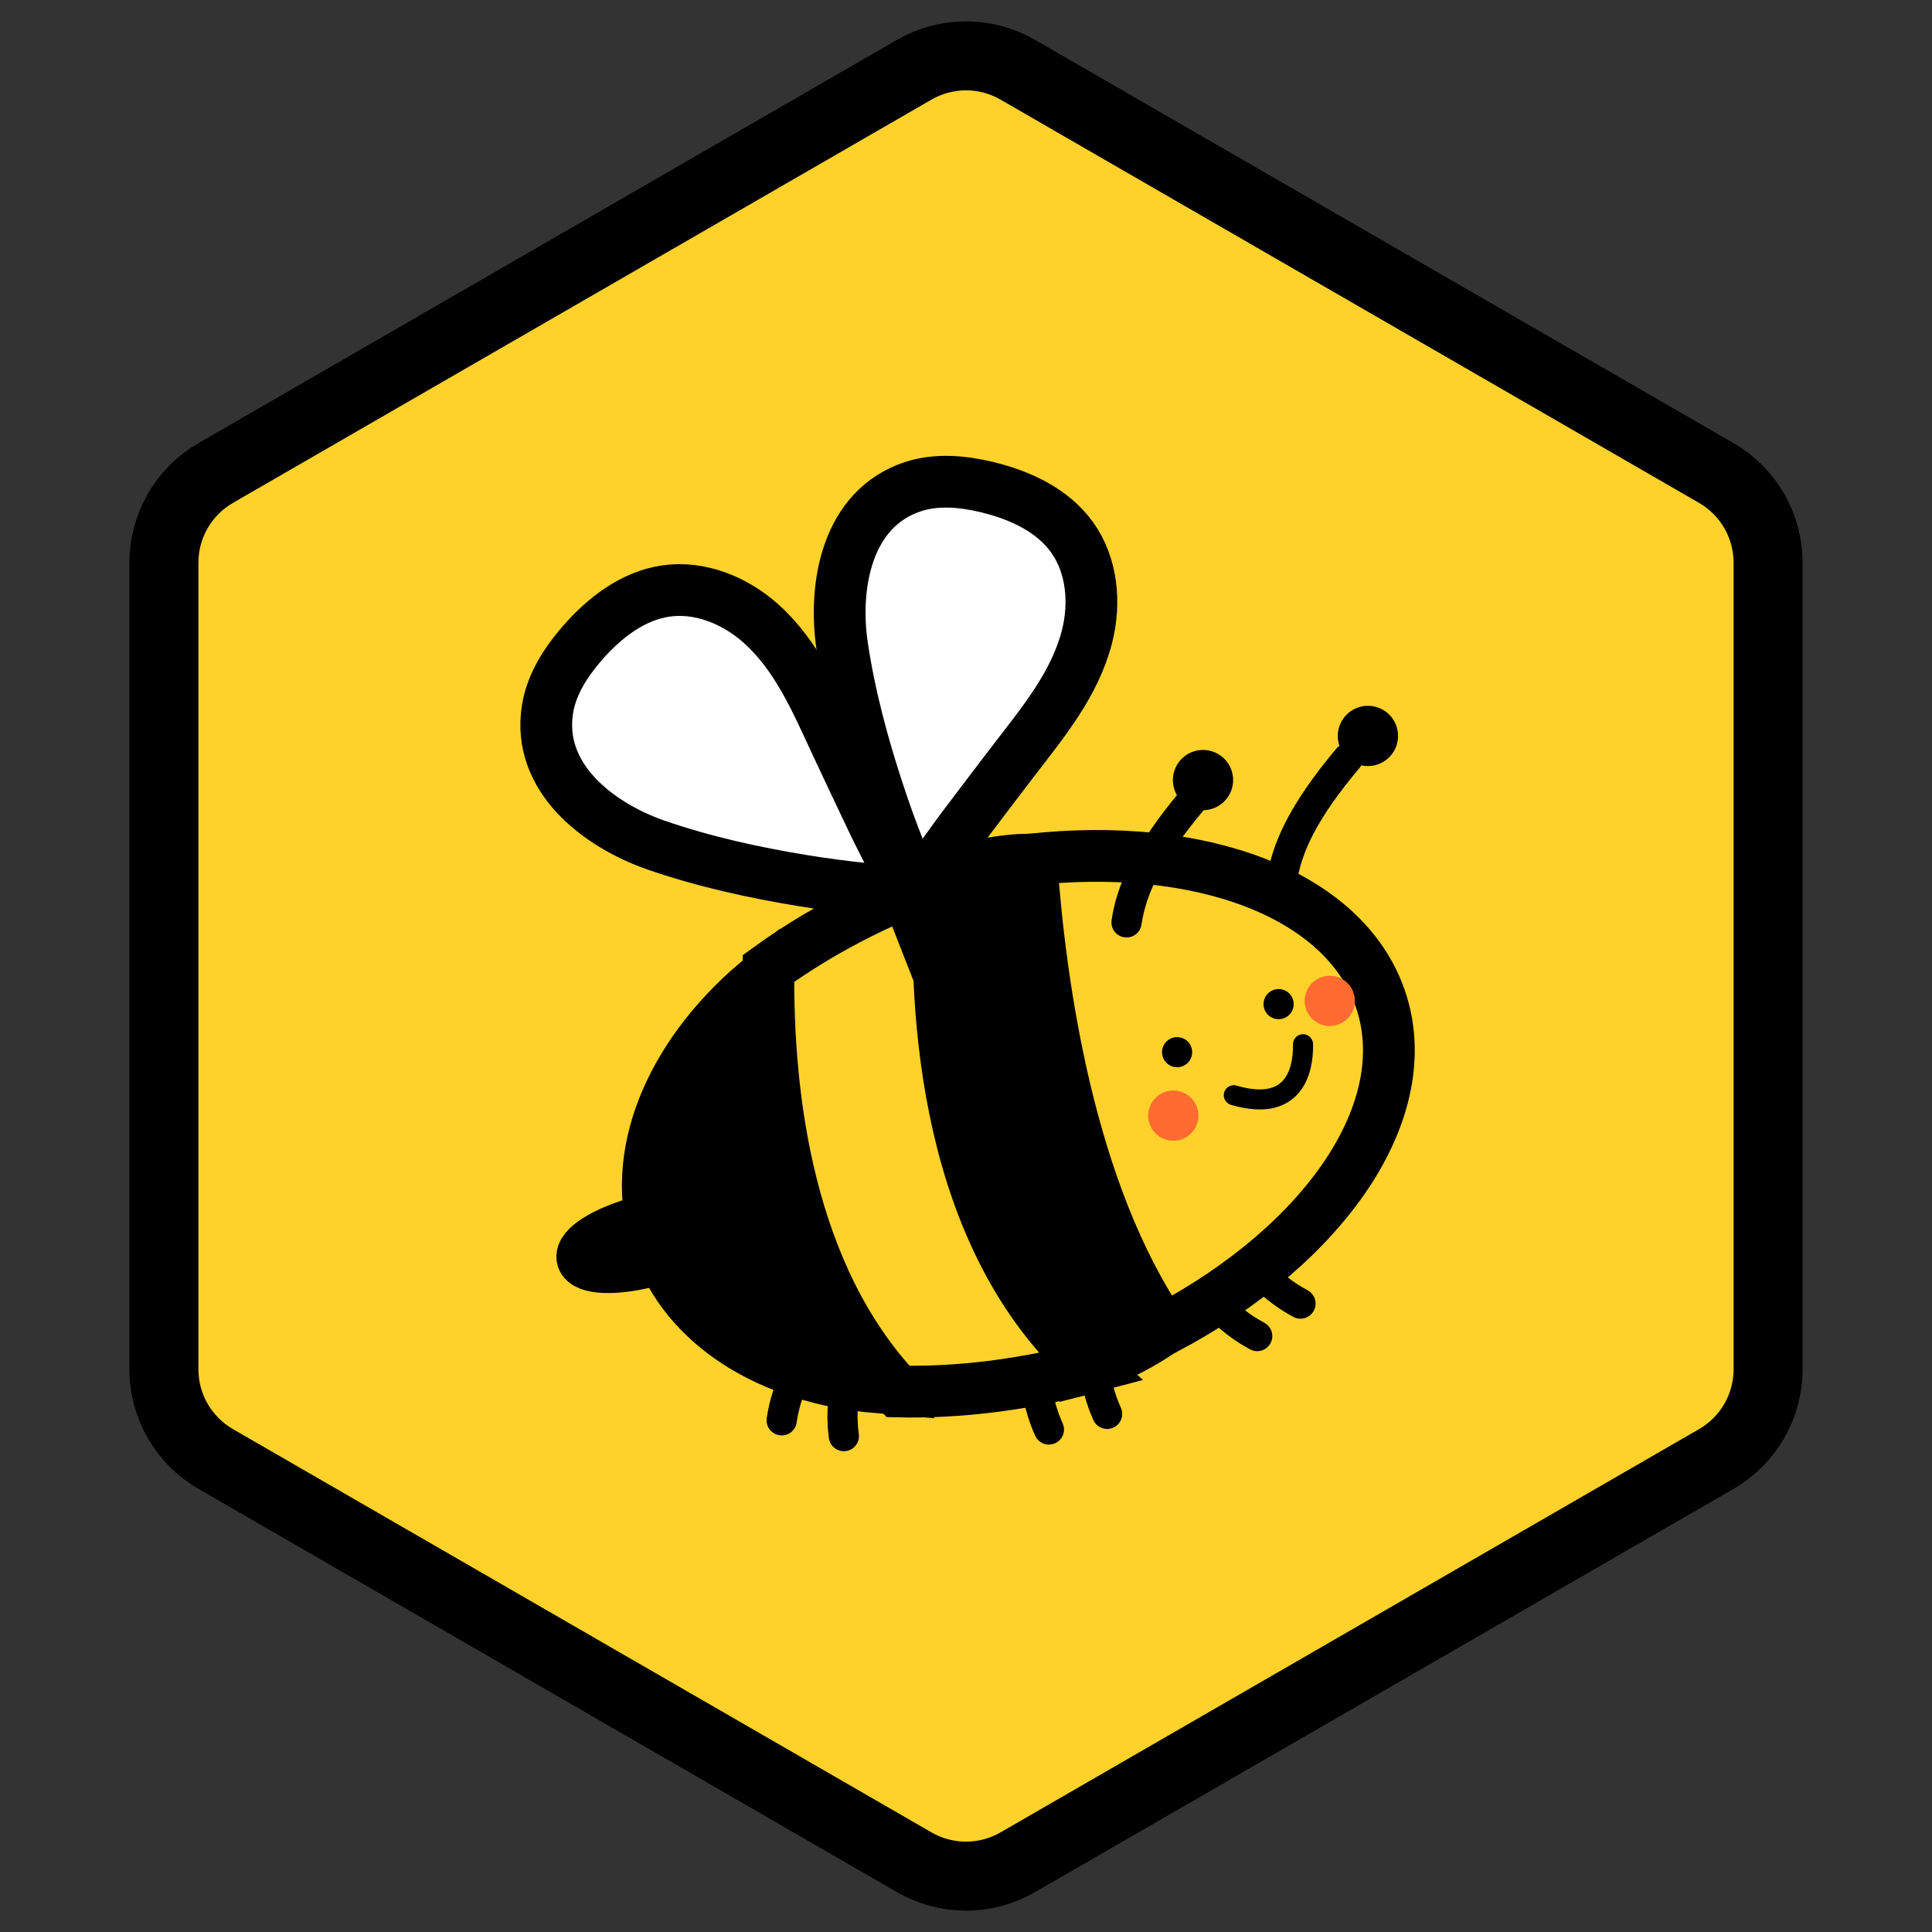 <svg width="56" height="56" viewBox="0 0 56 56" fill="none" xmlns="http://www.w3.org/2000/svg">
<rect x="0" y="0" width="56" height="56" fill="#333333" stroke="none"/>
<path d="M29.5 2.021L49.749 13.711C50.677 14.247 51.249 15.238 51.249 16.309L51.249 39.691C51.249 40.762 50.677 41.753 49.749 42.289L29.5 53.979C28.572 54.515 27.428 54.515 26.5 53.979L6.251 42.289C5.323 41.753 4.751 40.762 4.751 39.691L4.751 16.309C4.751 15.238 5.323 14.247 6.251 13.711L26.5 2.021C27.428 1.485 28.572 1.485 29.5 2.021Z" fill="#FED22B" stroke="black" stroke-width="2"/>
<path d="M23.09 41.235C23.222 40.343 23.672 39.37 24.911 37.896C25.055 37.724 25.041 37.469 24.881 37.31C24.7 37.129 24.402 37.143 24.237 37.338C22.85 38.99 22.364 40.124 22.224 41.108C22.189 41.359 22.37 41.584 22.622 41.604C22.854 41.624 23.057 41.461 23.09 41.235Z" fill="black"/>
<path d="M24.893 41.57C24.772 40.677 24.94 39.617 25.719 37.858C25.812 37.653 25.727 37.413 25.529 37.304C25.306 37.182 25.024 37.276 24.92 37.509C24.045 39.483 23.89 40.706 24.027 41.688C24.061 41.938 24.298 42.103 24.547 42.055C24.773 42.009 24.924 41.797 24.893 41.57Z" fill="black"/>
<path d="M32.489 40.804C32.118 39.981 31.975 38.919 32.223 37.011C32.251 36.79 32.102 36.583 31.882 36.536C31.633 36.482 31.389 36.653 31.357 36.906C31.081 39.047 31.283 40.262 31.694 41.165C31.797 41.393 32.072 41.486 32.297 41.368C32.499 41.259 32.584 41.014 32.489 40.804Z" fill="black"/>
<path d="M30.802 41.257C30.43 40.434 30.288 39.373 30.536 37.464C30.564 37.243 30.415 37.036 30.195 36.989C29.945 36.935 29.701 37.106 29.67 37.359C29.393 39.501 29.595 40.715 30.006 41.618C30.11 41.847 30.384 41.939 30.609 41.821C30.812 41.713 30.897 41.467 30.802 41.257Z" fill="black"/>
<path d="M37.901 37.398C37.103 36.975 36.34 36.221 35.368 34.562C35.256 34.369 35.008 34.297 34.808 34.395C34.578 34.505 34.489 34.791 34.62 35.009C35.713 36.871 36.615 37.709 37.493 38.173C37.718 38.291 37.99 38.193 38.095 37.966C38.189 37.754 38.105 37.509 37.901 37.4L37.901 37.398Z" fill="black"/>
<path d="M36.646 38.339C35.848 37.917 35.086 37.163 34.113 35.503C34.001 35.31 33.753 35.238 33.553 35.337C33.324 35.446 33.234 35.733 33.365 35.951C34.458 37.813 35.361 38.65 36.239 39.114C36.463 39.232 36.735 39.135 36.84 38.908C36.934 38.696 36.85 38.45 36.646 38.342L36.646 38.339Z" fill="black"/>
<path d="M18.861 36.546C17.852 36.817 16.966 36.784 16.883 36.474C16.799 36.163 17.55 35.692 18.56 35.421C19.569 35.151 20.455 35.184 20.538 35.494C20.622 35.805 19.871 36.276 18.861 36.546Z" fill="black" stroke="black" stroke-width="1.5" stroke-miterlimit="10"/>
<path d="M29.855 24.918C34.769 24.373 38.952 25.89 40.008 28.943C41.119 32.154 38.429 36.054 33.768 38.521C30.166 34.787 29.712 28.763 29.852 24.919L29.855 24.918Z" fill="#FED22B" stroke="black" stroke-width="1.5" stroke-miterlimit="10"/>
<path d="M26.871 25.576C27.007 25.518 27.143 25.464 27.282 25.411C28.153 25.094 29.031 24.93 29.89 24.908C30.15 28.645 30.998 34.564 33.714 38.535C33.124 38.946 32.472 39.29 31.77 39.548C31.52 39.639 31.272 39.717 31.021 39.781C28.02 35.769 27.128 29.437 26.873 25.572L26.871 25.576Z" fill="black" stroke="black" stroke-width="1.5" stroke-miterlimit="10"/>
<path d="M22.274 28.072C23.674 27.054 25.358 26.16 27.242 25.477C27.037 29.469 27.445 35.93 31.593 39.632C29.657 40.148 27.764 40.372 26.03 40.333C22.855 36.964 22.231 31.824 22.274 28.072Z" fill="#FED22B" stroke="black" stroke-width="1.5" stroke-miterlimit="10"/>
<path d="M21.916 28.491C22.058 32.022 22.784 36.891 25.419 40.212C22.342 39.945 19.849 38.437 19.042 36.019C18.199 33.493 19.417 30.625 21.916 28.491Z" fill="black" stroke="black" stroke-width="1.5" stroke-miterlimit="10"/>
<path d="M37.174 29.527C36.941 29.589 36.702 29.451 36.639 29.218C36.577 28.985 36.715 28.746 36.948 28.683C37.181 28.621 37.421 28.759 37.483 28.992C37.546 29.225 37.407 29.465 37.174 29.527Z" fill="black"/>
<path d="M34.232 30.92C33.999 30.982 33.76 30.844 33.697 30.611C33.635 30.378 33.773 30.138 34.006 30.076C34.239 30.014 34.478 30.152 34.541 30.385C34.603 30.618 34.465 30.857 34.232 30.92Z" fill="black"/>
<path d="M36.972 32.1C37.163 32.049 37.333 31.961 37.481 31.84C37.994 31.416 38.068 30.688 38.06 30.265C38.057 30.088 37.901 29.952 37.724 29.981C37.579 30.002 37.475 30.13 37.478 30.276C37.483 30.622 37.422 31.138 37.111 31.393C36.847 31.612 36.42 31.636 35.84 31.466C35.694 31.424 35.54 31.504 35.488 31.647C35.432 31.807 35.524 31.982 35.687 32.028C36.189 32.171 36.618 32.198 36.975 32.102L36.972 32.1Z" fill="black"/>
<path d="M37.587 25.596C37.719 24.705 38.169 23.731 39.408 22.257C39.552 22.086 39.538 21.83 39.378 21.671C39.197 21.491 38.899 21.504 38.734 21.699C37.347 23.352 36.861 24.485 36.721 25.47C36.686 25.72 36.867 25.946 37.119 25.966C37.351 25.985 37.554 25.822 37.587 25.596Z" fill="black"/>
<path d="M33.086 26.801C33.218 25.91 33.668 24.936 34.907 23.462C35.051 23.291 35.037 23.035 34.877 22.876C34.696 22.696 34.398 22.709 34.233 22.904C32.846 24.557 32.36 25.691 32.22 26.675C32.185 26.925 32.366 27.151 32.618 27.171C32.85 27.19 33.053 27.027 33.086 26.801Z" fill="black"/>
<path d="M39.876 22.175C39.41 22.3 38.931 22.023 38.806 21.558C38.681 21.091 38.958 20.613 39.424 20.488C39.89 20.363 40.369 20.639 40.494 21.105C40.618 21.571 40.342 22.05 39.876 22.175Z" fill="black"/>
<path d="M35.096 23.454C34.63 23.579 34.151 23.303 34.026 22.837C33.901 22.371 34.178 21.892 34.644 21.767C35.11 21.642 35.589 21.919 35.713 22.385C35.838 22.851 35.562 23.329 35.096 23.454Z" fill="black"/>
<path d="M26.314 25.949C26.238 25.755 25.23 25.782 25.071 25.764C24.476 25.703 23.882 25.624 23.293 25.529C21.843 25.293 20.395 24.973 19.006 24.492C17.341 23.911 15.543 22.536 15.872 20.543C15.99 19.827 16.402 19.192 16.878 18.642C17.519 17.907 18.343 17.267 19.306 17.13C20.296 16.988 21.31 17.407 22.055 18.072C23.109 19.014 23.66 20.331 24.243 21.582C24.589 22.321 24.937 23.06 25.288 23.795C25.632 24.516 26.02 25.199 26.314 25.946L26.314 25.949Z" fill="white" stroke="black" stroke-width="1.5" stroke-miterlimit="10"/>
<path d="M26.491 25.865C26.626 25.708 26.14 24.826 26.082 24.679C25.861 24.123 25.656 23.56 25.47 22.992C25.01 21.599 24.623 20.166 24.408 18.713C24.154 16.967 24.543 14.738 26.462 14.106C27.152 13.879 27.907 13.951 28.612 14.12C29.559 14.349 30.508 14.782 31.076 15.576C31.658 16.388 31.755 17.48 31.508 18.45C31.158 19.819 30.249 20.916 29.407 22.012C28.911 22.661 28.416 23.309 27.925 23.962C27.442 24.604 27.016 25.26 26.491 25.865Z" fill="white" stroke="black" stroke-width="1.5" stroke-miterlimit="10"/>
<path d="M34.197 33.04C33.809 33.144 33.41 32.913 33.306 32.525C33.202 32.137 33.432 31.738 33.82 31.634C34.209 31.53 34.608 31.76 34.712 32.148C34.816 32.537 34.585 32.936 34.197 33.04Z" fill="#FF6B30"/>
<path d="M38.732 29.714C38.344 29.818 37.945 29.587 37.841 29.199C37.737 28.811 37.967 28.412 38.355 28.308C38.744 28.203 39.143 28.434 39.247 28.822C39.351 29.21 39.121 29.61 38.732 29.714Z" fill="#FF6B30"/>
</svg>
